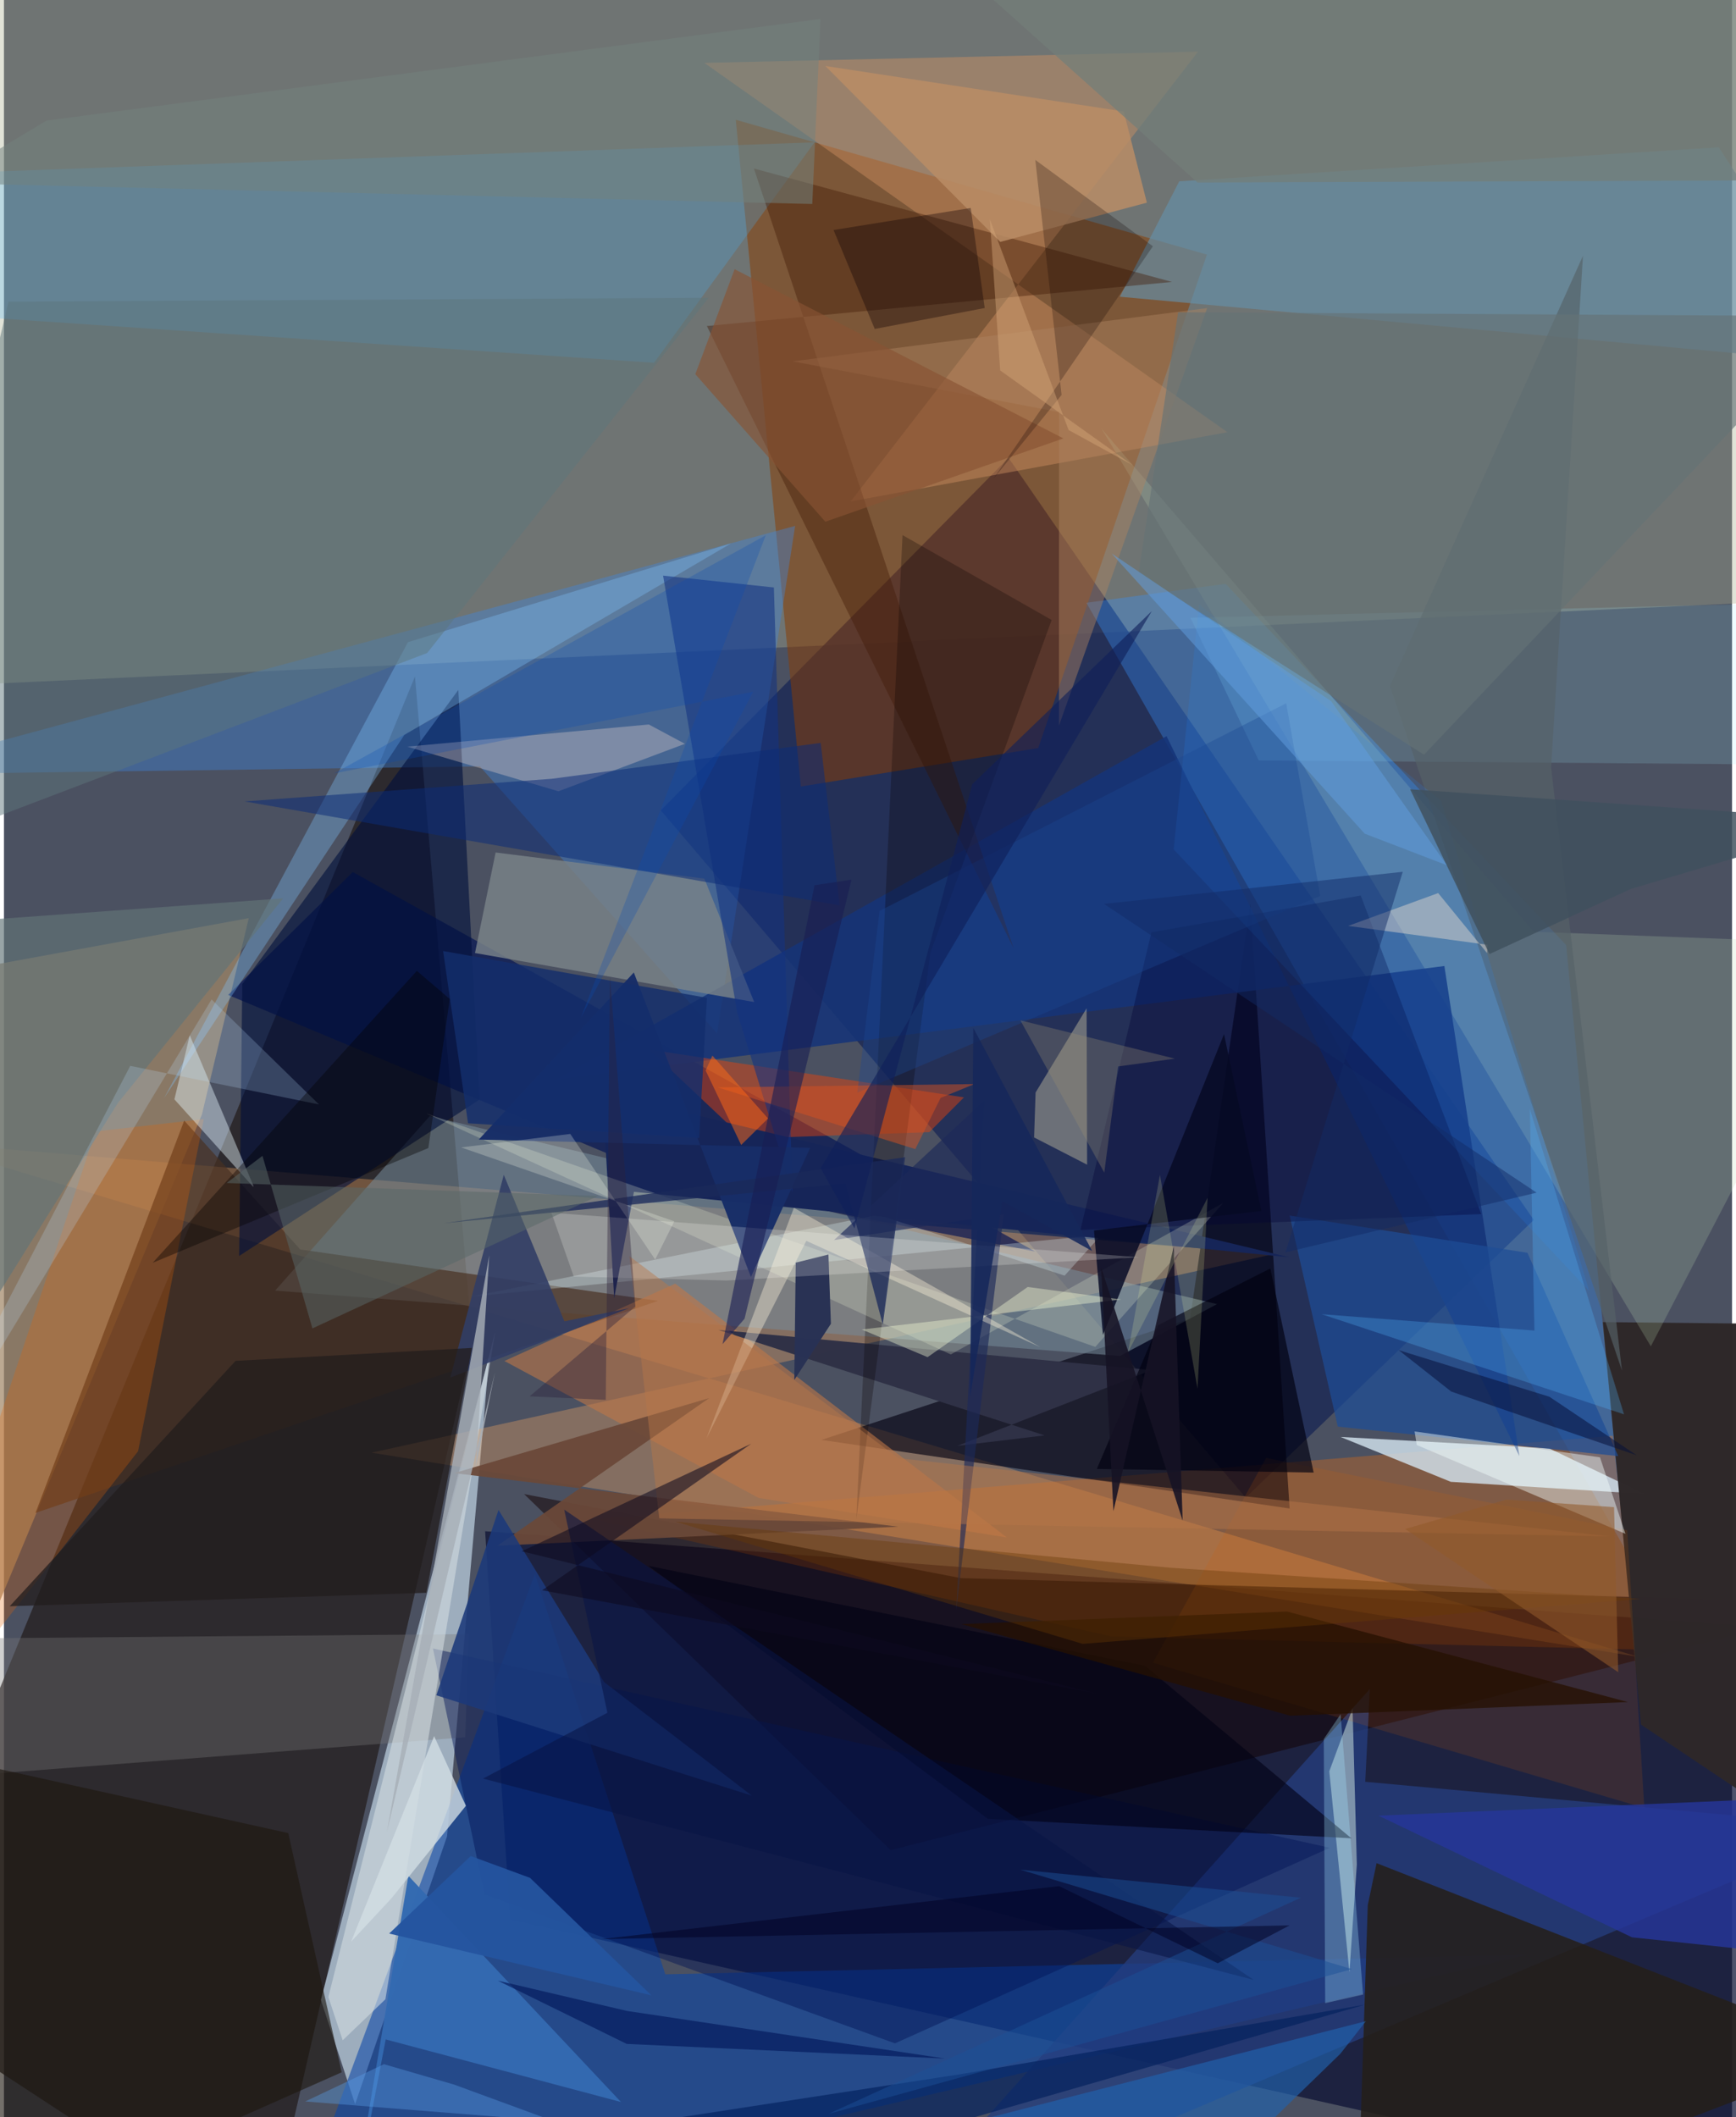 <svg xmlns="http://www.w3.org/2000/svg" width="228" height="278" viewBox="0 0 836 1024"><path fill="#4b5161" d="M0 0h836v1024H0z"/><path fill="#adb393" fill-opacity=".365" d="M-16.881 331.203L-42.388-62l875.303 22.893L898 289.135z"/><path fill="#0b1134" fill-opacity=".725" d="M898 1074.976L244.83 928.378l-12.056-187.78 642.815 48.443z"/><path fill="#241e1d" fill-opacity=".757" d="M-62 962.835L126.224 1086l100.42-436.538-27.806-322.268z"/><path fill="#182654" fill-opacity=".757" d="M485.986 221.425L740.08 590.036 600.731 724.322 317.773 391.956z"/><path fill="#cde1f2" fill-opacity=".635" d="M153.313 967.294l16.57 50.393 44.474-129.521 20.51-232.989z"/><path fill="#893c00" fill-opacity=".51" d="M500.338 361.819l-114.833 18.597L354.03 57.93l227.931 65.214z"/><path fill="#f9ac63" fill-opacity=".329" d="M613.632 606.694l-435.785 95.912 612.892 98.77-830.84-248.947z"/><path fill="#3491fd" fill-opacity=".345" d="M755.755 457.099L591.004 282.367l-67.36 9.178 260.213 457.032z"/><path fill="#0b46a7" fill-opacity=".58" d="M319.938 954.902l417.229-9.502-600.48 140.6 120.167-324.796z"/><path fill="#ff7000" fill-opacity=".286" d="M285.603 734.862l492.712-40.416 11.464 103.351-254.14-6.33z"/><path fill="#a18767" fill-opacity=".718" d="M118.426 444.082l-180.426 33v441.785L95.764 539.045z"/><path fill="#3d87e5" fill-opacity=".373" d="M230.22 370.668L-62 374.682 382.745 254.37l-37.742 245.465z"/><path fill="#d4e4ef" fill-opacity=".808" d="M747.525 700.525L646.589 695l53.356 21.707 93.666 5.848z"/><path fill="#030010" fill-opacity=".627" d="M573.843 637.775l-178.366 58.658 226.487 33.176-19.014-292.412z"/><path fill="#130000" fill-opacity=".502" d="M428.971 894.836L898 775.464l-435.05-12.183-211.32-40.654z"/><path fill="#001053" fill-opacity=".647" d="M168.752 421.769l330.115 183.548-175.176-34.136-215.233-89.963z"/><path fill="#758998" fill-opacity=".569" d="M539.892 655.833l46.95-25.08-380.832-90.958-74.83 84.424z"/><path fill="#253e7e" fill-opacity=".769" d="M898 883.683L419.983 1086l240.816-269.118-2.248 44.903z"/><path fill="#d19261" fill-opacity=".443" d="M591.896 209.034L338.804 30.41l238.85-5.437L409.64 242.508z"/><path fill="#2e2829" fill-opacity=".988" d="M855.666 640.296l-82.142-.84 18.424 194.662 55.927 37.464z"/><path fill="#44b4ff" fill-opacity=".239" d="M-62 149.977V84.994l454.15-16.162-77.653 106.628z"/><path fill="#241f19" fill-opacity=".859" d="M654.395 1086l5.386-164.563 4.257-20.293L898 992.954z"/><path fill="#6590a7" fill-opacity=".663" d="M898 176.355l-358.189-32.841 28.772-55.821L829.58 71.252z"/><path fill="#483122" fill-opacity=".686" d="M143.318 604.314l-56.117-62.316-71.953 189.75 301.134-102.55z"/><path fill="#c0d9b7" fill-opacity=".212" d="M740.019 450.646L530.996 207.371l265.716 443.8L898 456.575z"/><path fill="#153478" fill-opacity=".871" d="M696.835 467.225l36.278 237.026-170.677-348.188-295.604 166.153z"/><path fill="#e7420d" fill-opacity=".459" d="M464.42 530.755l-16.767 16.83-89.81 3.106-45.651-43.039z"/><path fill="#c17746" fill-opacity=".58" d="M324.732 620.845l-82.617 37.417 123.01 66.247 120.054 19.113z"/><path fill="#797977" fill-opacity=".353" d="M223.16 840.275l1.666-49.92L-62 792.829l6.563 68.867z"/><path fill="#798389" fill-opacity=".82" d="M362.941 484.657l-24.115-59.707-100.977-12.63-9.98 48.63z"/><path fill="#e6fef0" fill-opacity=".455" d="M650.903 953.908l-9.743-97.193 11.267-30.484 2.054 75.535z"/><path fill="#000f3c" fill-opacity=".608" d="M230.086 531.826l-10.273-198.127-104.52 142.27-1.511 131.488z"/><path fill="#1e4d96" fill-opacity=".722" d="M737.007 605.937l43.955 98.334-135.693-14.264-23.286-102.08z"/><path fill="#9eefff" fill-opacity=".161" d="M574 298.815l324-7.962v79.205l-290.974-2.256z"/><path fill="#421b06" fill-opacity=".404" d="M488.437 458.66L362.785 81.49l202.28 54.876-225.007 21.32z"/><path fill="#001456" fill-opacity=".439" d="M641.41 893.709l-210.36 94.598-198.569-72.05-24.955-118.939z"/><path fill="#e56402" fill-opacity=".267" d="M44.345 547.232l52.327-5.963-31.79 160.636L-62 864.402z"/><path fill="#d7cea9" fill-opacity=".404" d="M524 563.32l-25.645-13.176.72-21.744 24.687-40.74z"/><path fill="#d6dfe3" fill-opacity=".565" d="M184.54 966.976l53.144-323.144-80.737 322.055 6.923 20.928z"/><path fill="#dff4f9" fill-opacity=".294" d="M422.892 587.59L226.15 627.092l304.8-29.892-17.852 19.785z"/><path fill="#81c6ff" fill-opacity=".329" d="M77.454 531.117L195.447 310.6l156.36-47.823-158.092 92.677z"/><path fill="#162558" d="M304.764 576.457l317.176 31.674-332.353-79.621 5.62 99.441z"/><path fill="#d56100" fill-opacity=".149" d="M793.573 874.455l-8.29-134.32-174.679-35.009-54.774 99.072z"/><path fill="#e9f8ff" fill-opacity=".427" d="M120.614 574.073l-38.161-42.357 7.43-30.976 30.788 72.731z"/><path fill="#000035" fill-opacity=".337" d="M555.11 450.934l101.255-17.807 58.297 154.081-193.884 7.646z"/><path fill="#123280" fill-opacity=".569" d="M381.453 576.636l-26.781-87.117-35.81-211.104 53.607 5.73z"/><path fill="#1d1810" fill-opacity=".62" d="M-37.399 847.82L-25.082 1086l188.455-83.71-25.838-115.687z"/><path fill="#313e65" fill-opacity=".898" d="M241.8 568.242l29.314 70.833 31.309-6.32-86.504 33.535z"/><path fill="#f8ded4" fill-opacity=".31" d="M329.433 359.754l-61.199 22.959-73.135-21.595 116.873-10.711z"/><path fill="#336ab1" fill-opacity=".984" d="M298.497 1016.67l-113.815-30.276L165.625 1086l30.007-178.744z"/><path fill="#0c2d77" fill-opacity=".529" d="M395.122 359.31l9.127 78.575-287.856-50.265 148.618-10.947z"/><path fill="#303247" fill-opacity=".996" d="M461.216 699.312l42.216-5.066-157.879-51.03 209.68 19.46z"/><path fill="#263699" fill-opacity=".816" d="M898 868.178l-232.998 9.99 122.603 58.85 81.785 8.656z"/><path fill="#556168" fill-opacity=".659" d="M763.884 123.698l-93.39 208.078L782.753 662.92 748.46 371.163z"/><path fill="#221c1c" fill-opacity=".749" d="M112.05 658.206L2.76 776.894l201.592-6.521 22.05-118.437z"/><path fill="#f5fffd" fill-opacity=".439" d="M682.426 692.338l89.686 12.516 12.309 37-100.942-42.958z"/><path fill="#0b0000" fill-opacity=".267" d="M506.843 299.861l-72.14-41.054-22.36 476.116 35.847-274.066z"/><path fill="#6a4839" fill-opacity=".941" d="M341.14 676.218l-123.385 36.286 214.928 25.897-193.97 9.216z"/><path fill="#e2edd0" fill-opacity=".247" d="M458.048 655.092L203.98 538.417l323.988 113.026 61.904-69.61z"/><path fill="#293254" fill-opacity=".992" d="M382.35 667.429l.687-56.724 15.826-3.942 1.192 33.497z"/><path fill="#2162ad" fill-opacity=".659" d="M646.48 993.364L551.083 1086H235.172l423.696-108.42z"/><path fill="#070a24" fill-opacity=".835" d="M527.342 595.127l4.319 50.505 58.573-145.452 18.107 85.524z"/><path fill="#172d68" fill-opacity=".976" d="M361.366 617.616l-56.658-147.264-74.996 80.81 160.311 4.01z"/><path fill="#000015" fill-opacity=".612" d="M651.831 889.119l-99.797-83.416-240.324-48.356 164.318 122.367z"/><path fill="#218aff" fill-opacity=".149" d="M578.18 292.269l-12.31 118.532 201.05 213.618-71.72-237.13z"/><path fill="#1c397a" fill-opacity=".878" d="M290.358 813.589L239.26 730.31l-30.093 89.64 152.666 48.574z"/><path fill="#ae835f" fill-opacity=".451" d="M510.36 351.03l.056-151.706-128.841-24.559 200.492-25.755z"/><path fill="#02205d" fill-opacity=".663" d="M162.127 1049.467l301.642-46.415 194.534-33.446L254.515 1086z"/><path fill="#627577" fill-opacity=".655" d="M135.074 434.506L55.11 533.477l-60.58 96.964-48.456-182.273z"/><path fill="#1d2958" fill-opacity=".647" d="M474.253 532.304l-72.658 67.46 82.11-12.539-23.034 191.53z"/><path fill="#d3dee4" fill-opacity=".788" d="M208.105 839.723l-40.168 99.402 19.56-21.026 35.987-44.702z"/><path fill="#000110" fill-opacity=".663" d="M633.588 712.233l-104.873-1.775 29.596-69.487 54.314-27.451z"/><path fill="#fff6dc" fill-opacity=".384" d="M382.154 584.164l119.202 67.402-113.2-51.406-48.298 95.517z"/><path fill="#b98c66" fill-opacity=".847" d="M397.365 31.916l144.35 21.991 11.2 44.111-70.958 18.99z"/><path fill="#1b2959" fill-opacity=".765" d="M425.153 640.684l10.796-80.986-223.424 31.963 194.562-19.282z"/><path fill="#53b4fc" fill-opacity=".286" d="M783.751 684.075l-146.288-48.444 102.945 7.922-2.23-107.205z"/><path fill="#5e767d" fill-opacity=".486" d="M-62 417.29l266.74-101.453 136.182-171.818L2.2 145.9z"/><path fill="#fffffc" fill-opacity=".204" d="M264.836 586.54l284.349 21.562-199.571 11.23-73.949-1.885z"/><path fill="#bce2ff" fill-opacity=".22" d="M152.42 534.197l-91.324-18.681L-62 752.026l162.443-268.624z"/><path fill="#a7aeb7" fill-opacity=".808" d="M234.762 607.19l-6.46 102.007 9.27-45.602-52.296 222.442z"/><path fill="#fbe7d4" fill-opacity=".404" d="M717.5 460.979l.206-4.019-67.402-9.133 43.524-15.88z"/><path fill="#895333" fill-opacity=".631" d="M512.523 212.042l-159.049-81.834-19.02 50.766 62.91 71.364z"/><path fill="#0f0000" fill-opacity=".243" d="M555.826 119.11l-56.892-41.767 12.721 113.683-33.108 40.685z"/><path fill="#1b4795" fill-opacity=".353" d="M412.808 528.48l10.812-87.906L620.307 340.14l16.464 93.189z"/><path fill="#0f0003" fill-opacity=".357" d="M474.467 148.978l-53.206 10.124-19.931-47.855 66.356-10.65z"/><path fill="#589ee8" fill-opacity=".388" d="M145.73 1016.401l38.103-18.014 33.966 9.868 48.205 17.693z"/><path fill="#fdfff1" fill-opacity=".239" d="M315.048 609.208l-41.083-60.767-52.806 6.526 103.138 35.742z"/><path fill="#a3e6ff" fill-opacity=".306" d="M638.485 841.106l8.143-11.98 10.88 135.555-18.328 4.163z"/><path fill="#b87649" fill-opacity=".459" d="M317.021 734.381l459.74 8.71-344.093-37.809-130.077-97.708z"/><path fill="#132e6d" fill-opacity=".812" d="M340.078 482.6l-3.743 67.816-111.83-7.127-12.067-83.314z"/><path fill="#d75120" fill-opacity=".482" d="M345.318 525.927l124.17-1.608-16.373 6.695-12.227 24.765z"/><path fill="#261000" fill-opacity=".757" d="M785.652 823.224L620.741 779.44l-157.633 6.076 159.173 44.32z"/><path fill="#181e53" fill-opacity=".596" d="M358.264 637.84l51.764-212.39-17.887 2.709-44.513 221.949z"/><path fill="#03175b" fill-opacity=".651" d="M301.424 972.626l-62.523-14.658 62.382 30.603 154.074 7.093z"/><path fill="#0f1f5a" fill-opacity=".616" d="M468.403 379.328l86.913-83.776-160.244 269.483 16.374 29.112z"/><path fill="#657376" fill-opacity=".639" d="M686.973 365.029l200.872-212.116-319.819-1.882-19.13 126.126z"/><path fill="#030000" fill-opacity=".376" d="M199.749 469.564L71.96 610.764l133.346-55.491 10.359-72.084z"/><path fill="#f3fbd5" fill-opacity=".4" d="M446.818 656.405l-31.84-13.384 125.492-14.512-45.203-6.05z"/><path fill="#081545" fill-opacity=".569" d="M604.615 957.621l-372.86-97.385 60.17-31.829-20.883-98.257z"/><path fill="#2b213c" fill-opacity=".396" d="M305.5 631.883l-12.34-159.698-2.015 204.893-36.837-1.74z"/><path fill="#161325" fill-opacity=".882" d="M565.871 603.013l4.344 132.419-39.444-122.584 5.963 118.035z"/><path fill="#596768" fill-opacity=".514" d="M287.358 578.49l-138.13 64.007-24.162-83.455-17.356 13.13z"/><path fill="#40515e" fill-opacity=".835" d="M786.96 429.987l-68.307 31.473-38.396-79.712L898 396.958z"/><path fill="#061039" fill-opacity=".533" d="M700.128 673.038l89.79 30.856-42.294-28.352-72.887-22.52z"/><path fill="#0e0a1f" fill-opacity=".561" d="M260.369 769.165l268.176 49.89-278.024-68.771 110.97-51.995z"/><path fill="#0b4cb3" fill-opacity=".259" d="M159.671 374.075l208.86-115.179L279.13 492.16l83.336-157.598z"/><path fill="#24559f" fill-opacity=".949" d="M254.506 908.257l58.68 56.805-126.832-29.873 39.461-37.49z"/><path fill="#15275a" fill-opacity=".875" d="M526.463 605.106l-57.51-107.915-1.56 178.346 15.664-94.549z"/><path fill="#f4ffa6" fill-opacity=".173" d="M543.821 654.004l15.409-85.745 18.173 103.413 4.88-92.333z"/><path fill="#673905" fill-opacity=".38" d="M521.838 795.09l269.8-21.74-227.36-15.093-239.55-22.306z"/><path fill="#925a2b" fill-opacity=".573" d="M780.931 808.773l-2.016-79.81-51.99-3.671-49.072 14.228z"/><path fill="#112b66" fill-opacity=".478" d="M532.17 437.182l144.528-15.519-56.736 184.061 121.482-28.88z"/><path fill="#72817d" fill-opacity=".518" d="M395.016 9.18L20.64 58.313l-50.38 30.242 420.785 10.11z"/><path fill="#737e79" fill-opacity=".737" d="M858.82-62L898 87.066 577.426 88.28 472.184-5.938z"/><path fill="#ff6a17" fill-opacity=".502" d="M356.645 553.775l12.995-12.82-26.917-30.392-3.277 7.196z"/><path fill="#1c5098" fill-opacity=".49" d="M652.101 952.399l-253.225 70.026 228.491-104.563-135.7-13.564z"/><path fill="#619edf" fill-opacity=".522" d="M535.847 267.684l106.18 71.427 56.026 79.38-39.772-15.275z"/><path fill="#002" fill-opacity=".51" d="M621.957 931.241l-34.772 18.32-76.728-37.31-221.334 25.623z"/><path fill="#d7a97a" fill-opacity=".435" d="M481.945 179.167l-4.999-73.133 38.09 101.948 31.034 17.015z"/><path fill="#989073" fill-opacity=".31" d="M538.979 515.8l27.467-3.768-74.727-18.525 40.59 73.66z"/></svg>